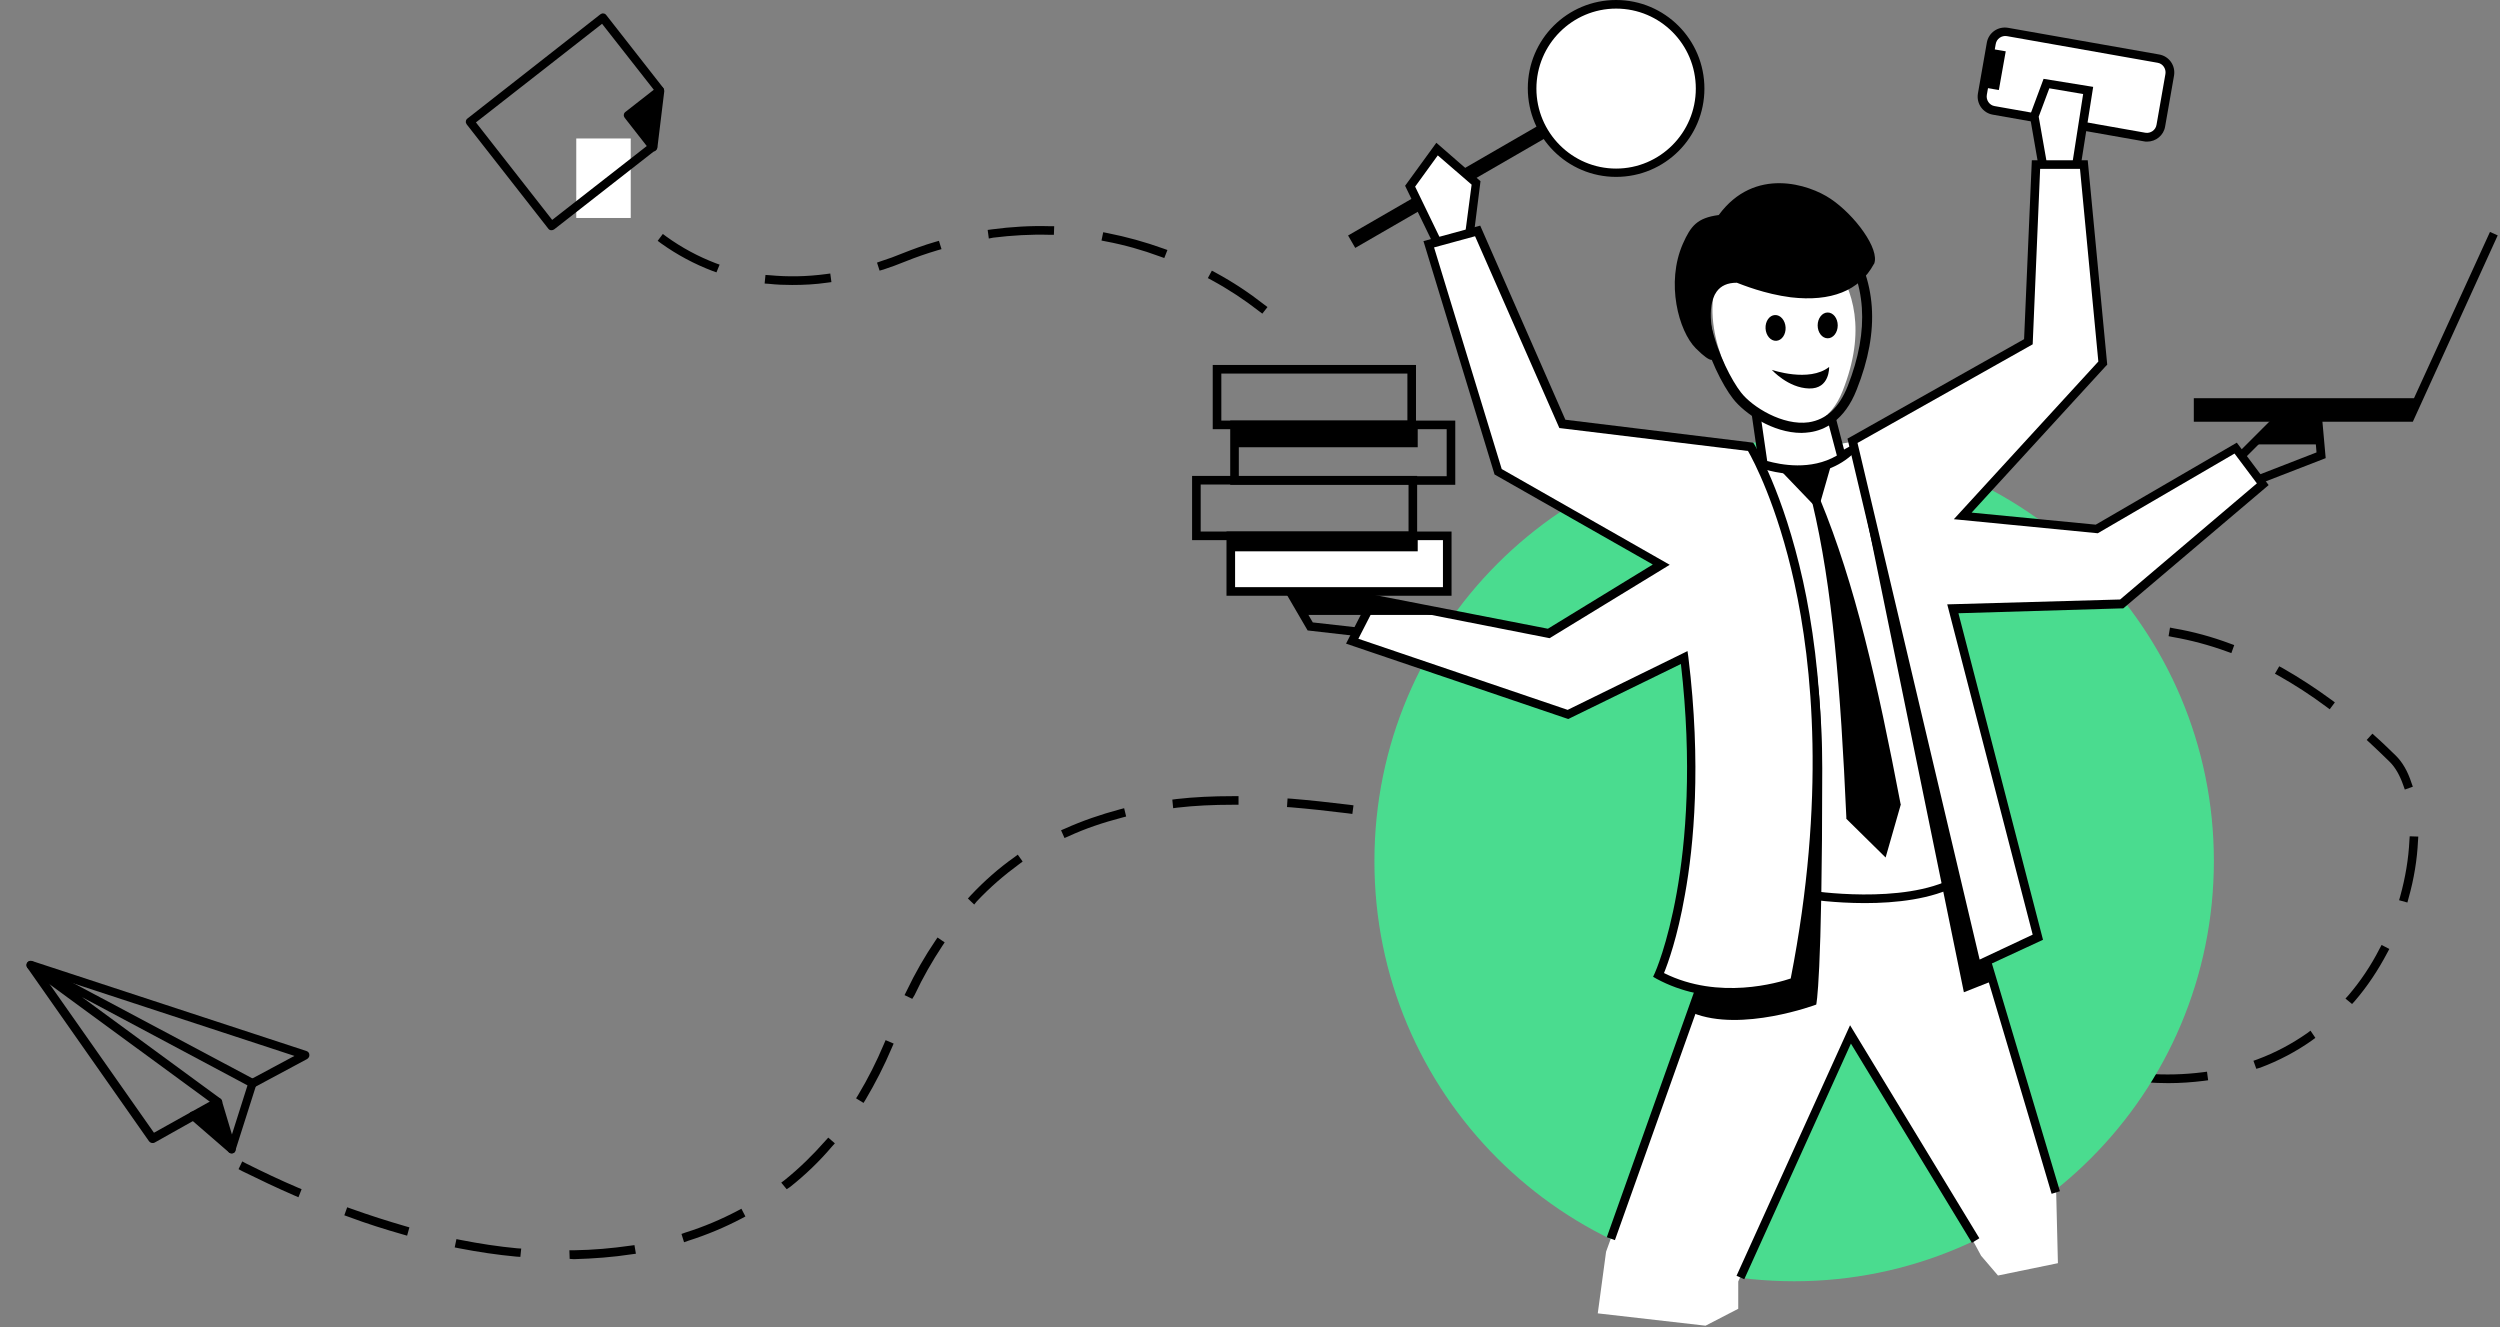 <?xml version="1.0" encoding="UTF-8"?> <svg xmlns="http://www.w3.org/2000/svg" width="872" height="463" viewBox="0 0 872 463" fill="none"><rect x="0" y="0" width="872" height="463" fill="#808080" stroke="none"/><g clip-path="url(#clip0)"><path d="M756.3 377.8C753.7 377.8 751.1 377.7 748.4 377.5L746.9 377.4L747.1 374.4L748.6 374.5C755.4 375 762 374.8 768.3 374L769.8 373.8L770.2 376.8L768.7 377C764.7 377.5 760.5 377.8 756.3 377.8ZM729.9 374.9L728.4 374.6C726.2 374.1 723.9 373.5 721.6 372.9C717.2 371.7 713 370.5 709 369.2L707.6 368.7L708.5 365.8L709.9 366.3C713.8 367.6 718 368.8 722.3 370C724.6 370.6 726.8 371.2 729 371.6L730.5 371.9L729.9 374.9ZM787 372.8L786 370L787.4 369.5C793.6 367.2 799.4 364.1 804.7 360.4L805.9 359.5L807.6 362L806.4 362.9C800.9 366.8 794.8 370 788.4 372.4L787 372.8ZM691.6 362.6L690.2 362C683.5 358.9 677.5 355.5 672.6 351.9L671.4 351L673.2 348.6L674.4 349.5C679.2 353 684.9 356.3 691.5 359.3L692.9 359.9L691.6 362.6ZM820.4 350.2L818.1 348.3L819.1 347.2C823.3 342.3 827 336.8 830 330.9L830.7 329.6L833.4 331L832.7 332.3C829.5 338.4 825.7 344.1 821.4 349.1L820.4 350.2ZM659.2 338.5L658.4 337.2C654.6 331.1 652.6 324.5 652.5 317.5V316H655.5V317.5C655.5 323.9 657.4 330 660.9 335.6L661.7 336.9L659.2 338.5ZM839.7 314.8L836.8 314L837.2 312.6C839 306.1 840.1 299.5 840.4 293.2L840.5 291.7L843.5 291.8L843.4 293.3C843.1 299.8 842 306.6 840.1 313.3L839.7 314.8ZM659.1 300.2L656.3 299L656.9 297.6C659.3 292 662.8 286.1 667.2 280.1L668.1 278.9L670.5 280.7L669.6 281.9C665.3 287.7 662 293.4 659.6 298.8L659.1 300.2ZM838.8 275.4L838.3 274C837.1 270.5 835.5 267.7 833.6 265.8C831.3 263.5 828.9 261.3 826.6 259.1L825.5 258.1L827.5 255.9L828.6 256.9C831 259 833.3 261.3 835.7 263.6C838 265.9 839.8 269 841.1 273L841.6 274.4L838.8 275.4ZM681.5 267.9L679.3 265.8L680.3 264.7C684.7 260.2 689.6 255.5 694.9 250.8L696 249.8L698 252.1L696.9 253.1C691.7 257.7 686.8 262.3 682.5 266.8L681.5 267.9ZM646.8 251.3C645.7 251.3 644.6 251.2 643.7 250.9L642.3 250.5L643.1 247.6L644.5 248C645.2 248.2 646 248.3 646.8 248.3C651.1 248.3 657.1 245.7 662.4 243.1L663.8 242.4L665.1 245.1L663.7 245.8C657.8 248.7 651.7 251.3 646.8 251.3ZM812.6 247.4L811.4 246.5C805.9 242.4 800.3 238.8 794.8 235.7L793.5 235L795 232.4L796.3 233.1C801.9 236.3 807.6 240 813.2 244.1L814.4 245L812.6 247.4ZM680.2 237.5L678.9 234.8L680.2 234.1C687.1 230.7 692.9 228.2 698.7 226L700.1 225.5L701.2 228.3L699.8 228.8C694.2 230.9 688.4 233.4 681.6 236.8L680.2 237.5ZM778.3 227.8L776.9 227.3C770.6 225 764.2 223.3 757.9 222.2L756.4 221.9L756.9 218.9L758.4 219.2C764.9 220.3 771.5 222.1 777.9 224.5L779.3 225L778.3 227.8ZM717.3 223.6L716.7 220.7L718.2 220.4C725 218.9 731.7 218.1 738.3 217.9H739.8L739.9 220.9H738.4C732 221.1 725.4 221.9 718.9 223.3L717.3 223.6Z" fill="black"></path><path d="M198.7 439.1L198.6 436.1H200.1C206.9 436 213.5 435.4 219.8 434.5L221.3 434.3L221.8 437.3L220.3 437.5C213.8 438.5 207.1 439 200.2 439.2L198.7 439.1ZM181.5 438.4L180 438.3C173.5 437.7 166.8 436.7 160.1 435.4L158.6 435.1L159.2 432.2L160.7 432.5C167.3 433.8 173.9 434.8 180.3 435.4L181.8 435.5L181.5 438.4ZM238.6 433.3L237.7 430.4L239.1 429.9C245.5 427.9 251.6 425.3 257.3 422.3L258.6 421.6L260 424.3L258.7 425C252.8 428.1 246.6 430.7 240 432.8L238.6 433.3ZM142 431L140.6 430.6C134.3 428.8 127.9 426.8 121.5 424.4L120.1 423.9L121.1 421.1L122.5 421.6C128.9 423.9 135.2 425.9 141.4 427.7L142.8 428.1L142 431ZM104.1 417.6L102.7 417C96.7 414.4 90.6 411.5 84.5 408.5L83.2 407.8L84.5 405.1L85.8 405.8C91.8 408.8 97.9 411.7 103.8 414.2L105.2 414.8L104.1 417.6ZM274.4 414.8L272.5 412.5L273.7 411.6C278.8 407.5 283.5 402.9 287.9 397.9L288.9 396.8L291.2 398.8L290.2 399.9C285.8 405.1 280.9 409.8 275.6 414L274.4 414.8ZM301.2 384.7L298.6 383.1L299.4 381.8C302.7 376.3 305.7 370.4 308.3 364.2L308.9 362.8L311.7 364L311.1 365.4C308.4 371.8 305.3 377.8 302 383.4L301.2 384.7ZM318.2 348.4L315.5 347.1L316.2 345.7C319.2 339.4 322.6 333.5 326.2 328.2L327 327L329.5 328.7L328.7 329.9C325.2 335.2 321.9 340.9 319 347.1L318.2 348.4ZM339.8 315.5L337.6 313.4L338.6 312.3C343.3 307.3 348.4 302.8 353.8 299L355 298.1L356.7 300.5L355.5 301.4C350.3 305.2 345.3 309.5 340.7 314.4L339.8 315.5ZM371.3 292.3L370.1 289.6L371.5 289C377.5 286.3 383.9 284.1 390.6 282.3L392.1 281.9L392.8 284.8L391.3 285.2C384.8 286.9 378.5 289 372.7 291.7L371.3 292.3ZM511.3 289.4L509.8 289.2C503.5 288.4 496.6 287.4 489.9 286.5L488.4 286.3L488.8 283.3L490.3 283.5C496.9 284.5 503.8 285.5 510.1 286.2L511.6 286.4L511.3 289.4ZM471.7 283.9L470.2 283.7C462.9 282.8 456.4 282.1 450.4 281.6L448.9 281.5L449.1 278.5L450.6 278.6C456.7 279.1 463.2 279.8 470.6 280.7L472.1 280.9L471.7 283.9ZM409.2 281.9L408.9 278.9L410.4 278.7C416.5 278 423.1 277.7 429.9 277.7H432V280.7H429.9C423.2 280.7 416.7 281 410.7 281.7L409.2 281.9Z" fill="black"></path><path d="M625.8 446.9C706.7 446.9 772.2 381.3 772.2 300.3C772.2 219.4 706.6 153.7 625.8 153.7C545 153.7 479.4 219.3 479.4 300.3C479.3 381.3 544.9 446.9 625.8 446.9Z" fill="#4ADC8F"></path><path d="M606.4 309L603.1 318.1L560.2 436.6L557.3 458.1L594.9 462.4L606.3 456.5V447L645.3 360.9L682.6 422.4L691 438L696.9 444.9L717.8 440.6L717.2 416L710.3 393L685.1 305L655.4 152.1C655.4 152.1 619 160.7 601.8 157.5C599.8 157.2 606.4 309 606.4 309Z" fill="white"></path><path d="M649.2 171.2L685 346.1L695.6 341.9L649.2 171.2Z" fill="black"></path><path d="M633.5 174.9L637.2 161.9L623.1 164.1L633.5 174.9Z" fill="black"></path><path d="M634.2 177.8L620 163L639.3 160L634.2 177.8ZM626.2 165.1L632.8 172L635.2 163.8L626.2 165.1Z" fill="black"></path><path d="M633.5 174.9C641.1 206.3 643.6 244.2 645.5 285L657 296.3L661.4 280.6C654 242 646.2 205.7 633.5 174.9Z" fill="black"></path><path d="M657.7 299.1L644 285.6V285C642 240.5 639.2 204.9 632.1 175.2L634.9 174.3C647 203.6 654.8 237.9 662.9 280.3L663 280.6L657.7 299.1ZM646.9 284.3L656.2 293.4L659.8 280.5C653.4 246.9 647.2 218.5 638.8 193.6C643.2 219.2 645.3 249 646.9 284.3Z" fill="black"></path><path d="M748.1 47.8L695.4 38.5C692.7 38 691 35.5 691.4 32.8L694.5 15.1C695 12.4 697.5 10.7 700.2 11.1L752.9 20.4C755.6 20.9 757.3 23.4 756.9 26.1L753.8 43.8C753.3 46.5 750.7 48.3 748.1 47.8Z" fill="white"></path><path d="M748.9 49.4C748.5 49.4 748.2 49.4 747.8 49.3L695.1 40C691.6 39.4 689.3 36.1 689.9 32.6L693 14.9C693.6 11.4 696.9 9.1 700.4 9.7L753.1 19C756.6 19.6 758.9 22.9 758.3 26.4L755.2 44.1C754.7 47.2 752 49.4 748.9 49.4ZM748.3 46.3C750.1 46.6 751.9 45.4 752.2 43.5L755.3 25.8C755.6 24 754.4 22.2 752.6 21.9L700 12.6C698.2 12.3 696.4 13.5 696.1 15.4L693 33.1C692.7 34.9 693.9 36.7 695.7 37L748.3 46.3Z" fill="black"></path><path d="M650.5 315C639.8 315 631.3 313.7 630.6 313.6L631.1 310.6C631.4 310.7 663.9 315.7 681.6 306.1L683 308.7C673.8 313.7 661.1 315 650.5 315Z" fill="black"></path><path d="M473.6 221.9L456.1 219.9L447.3 204.8H475.5L479.1 209.9L476.7 211.7L473.9 207.8H452.5L457.9 217.1L473.9 218.9L473.6 221.9Z" fill="black"></path><path d="M788.5 168.6L787.4 165.8L808 157.8L807.3 149.4H793.4L782.8 160L780.7 157.9L792.2 146.4H810L811.2 159.8L788.5 168.6Z" fill="black"></path><path d="M712.5 57.4L709.5 40.5L713.8 29.1L728.4 31.5L724.4 57.4" fill="white"></path><path d="M711 57.7L708 40.4L712.8 27.5L730.1 30.3L725.8 57.6L722.8 57.2L726.6 32.8L714.8 30.8L711.1 40.7L714 57.2L711 57.7Z" fill="black"></path><path d="M869.9 81.5L840.6 145.6H766.7V140.4H844" fill="black"></path><path d="M841.6 147.1H765.2V138.9H842L868.5 80.9L871.2 82.1L841.6 147.1ZM768.3 144.1H839.7L840.7 141.9H768.2V144.1H768.3Z" fill="black"></path><path d="M612.3 143L614.9 161.1L613.4 161.5C613.4 161.5 631.8 169 645 157.7L642.3 159.2L638.5 144.6" fill="white"></path><path d="M627 165.4C619.3 165.4 613.3 163 612.8 162.8L608.5 161L613.2 159.9L610.8 143.2L613.8 142.8L616.4 160.8C621.1 162.1 631.6 164.2 640.7 158.9L637 144.9L639.9 144.1L643.2 156.8L657 149.2L645.9 158.7C640 163.9 633 165.4 627 165.4Z" fill="black"></path><path d="M785.7 155H809.3L808.6 147.9H792.8L785.7 155Z" fill="black"></path><path d="M507.6 169.1H429.1V146.7H507.6V169.1ZM432.1 166.1H504.6V149.7H432.1V166.1Z" fill="black"></path><path d="M493.9 149.7H423V127.3H493.9V149.7ZM426 146.7H490.9V130.3H426V146.7Z" fill="black"></path><path d="M646.1 153.8L689.4 336.9L710.8 326.9L681.2 212.4L740.1 210.7L789.3 169L779.9 156.4L731.4 184.6L684.7 180L733.5 126.7L726.9 57.5H710.2L707.6 119.3L646.1 153.8Z" fill="white"></path><path d="M688.4 339L644.4 153L706 118.3L708.7 55.9H728.2L735 127.2L734.5 127.7L687.7 178.8L731 183L780.2 154.4L791.3 169.2L740.6 212.2H740.1L683.1 213.9L712.6 327.8L688.4 339ZM647.9 154.5L690.5 334.7L709 326L679.2 210.8L739.5 209.1L787.2 168.6L779.4 158.2L731.7 186L681.5 181.1L731.9 126.1L725.5 58.9H711.6L709 120.1L647.9 154.5Z" fill="black"></path><path d="M536.8 43.67L470.21 82.14L472.71 86.47L539.3 48L536.8 43.67Z" fill="black"></path><path d="M501.3 84.3L491.9 64.9L501.3 52L514.9 63.7L512.7 81.2" fill="white"></path><path d="M499.9 85L490.1 64.8L501 49.8L516.4 63.2L514.1 81.5L511.1 81.1L513.3 64.4L501.5 54.2L493.6 65.1L502.6 83.7L499.9 85Z" fill="black"></path><path d="M609 160.4C609 160.4 635.6 193.6 635.6 268C635.6 342.4 633.5 350.4 633.5 350.4C633.5 350.4 607.4 360.2 590.4 353.3L590 352.9L594.5 341L603.1 283.9L605.3 206.2L603.4 171.5L607.6 161L609 160.4Z" fill="black"></path><path d="M579.5 196.9L522.6 164.5L498.4 85.1L515.5 80.5L545 147.8L610.7 155.8C610.7 155.8 650.4 219.5 626 342.4C626 342.4 601.1 352.3 578.5 340.1C578.5 340.1 596.2 301.8 587.5 229.4L547 249.2L471.7 223.6L479.2 208.9L540.3 220.8L579.5 196.9Z" fill="white"></path><path d="M603.9 347.7C595.9 347.7 586.7 346.2 577.8 341.4L576.6 340.7L577.2 339.4C577.4 339 594.3 301.3 586.3 231.6L547 250.8L469.5 224.5L478.3 207.3L539.9 219.3L576.5 196.9L521.3 165.5L496.5 84.1L516.3 78.7L546 146.4L611.5 154.4L611.9 155C612.3 155.7 622 171.5 628.9 202.7C635.2 231.4 640.1 278.9 627.5 342.7L627.3 343.5L626.5 343.8C625.9 344 616.4 347.7 603.9 347.7ZM580.4 339.4C599.6 349 620.4 342.7 624.6 341.3C636.9 278.5 632.1 231.7 625.9 203.4C619.9 176.1 611.5 160.4 609.7 157.3L543.9 149.3L514.5 82.4L500.2 86.3L523.8 163.6L582.4 197L540.5 222.6L480 210.7L473.8 222.8L546.8 247.6L588.6 227.1L588.9 229.2C593.5 266.7 590.8 295 587.7 312.1C585.1 327 581.7 336.2 580.4 339.4Z" fill="black"></path><path d="M563.7 60.2C579.9 60.2 593 47.1 593 30.8C593 14.6 579.9 1.4 563.7 1.4C547.5 1.4 534.4 14.5 534.4 30.8C534.4 47.1 547.5 60.2 563.7 60.2Z" fill="white"></path><path d="M563.7 61.7C546.7 61.7 532.9 47.9 532.9 30.8C532.9 13.7 546.7 0 563.7 0C580.7 0 594.5 13.8 594.5 30.9C594.5 48 580.7 61.7 563.7 61.7ZM563.7 3C548.4 3 535.9 15.5 535.9 30.9C535.9 46.3 548.4 58.8 563.7 58.8C579 58.8 591.5 46.3 591.5 30.9C591.5 15.5 579.1 3 563.7 3Z" fill="black"></path><path d="M494.5 148.2H431.7V156H494.5V148.2Z" fill="black"></path><path d="M699 18.3L694.1 17.4L692 29.9L696.9 30.8L699 18.3Z" fill="black"></path><path d="M697.2 31.4L691.3 30.4L693.7 16.9L699.6 17.9L697.2 31.4ZM692.5 29.5L696.4 30.2L698.4 18.7L694.5 18L692.5 29.5Z" fill="black"></path><path d="M494.3 188.4H415.8V166H494.3V188.4ZM418.8 185.4H491.3V169H418.8V185.4Z" fill="black"></path><path d="M715.6 416.4L708.8 393.4L691.6 335.6L694.4 334.8L718.5 415.5L715.6 416.4Z" fill="black"></path><path d="M608.4 446.2L605.7 445L645.3 357.6L690.4 431.9L687.8 433.5L645.6 364L608.4 446.2Z" fill="black"></path><path d="M591.36 344.69L560.45 431.55L563.28 432.56L594.19 345.7L591.36 344.69Z" fill="black"></path><path d="M454.7 214.5H504.8L479.1 209L477.8 204.1L458.4 202.7L449.8 204.5L454.7 214.5Z" fill="black"></path><path d="M504.8 186.9H429.3V206.3H504.8V186.9Z" fill="white"></path><path d="M506.3 207.8H427.8V185.4H506.3V207.8ZM430.8 204.8H503.3V188.4H430.8V204.8Z" fill="black"></path><path d="M494.5 186.9H429.3V192.3H494.5V186.9Z" fill="black"></path><path d="M639.5 91.2C646.4 101.1 651.1 115.2 642.7 136.4C634.3 157.6 613.3 145.8 607.8 138.8C602.3 131.8 590 106 603.2 90.9C616.4 75.7 632.5 81.4 639.5 91.2Z" fill="white"></path><path d="M628.345 151C618.429 151 608.514 144.282 604.479 139.07C600.789 134.322 595.832 124.593 593.41 114.169C590.297 100.617 592.373 89.267 599.29 81.391C607.938 71.43 616.815 69.693 622.811 70.04C630.881 70.504 638.952 75.021 643.794 81.97C654.632 97.49 655.9 115.095 647.599 135.943C643.333 146.83 636.3 150.073 631.227 150.768C630.305 150.884 629.267 151 628.345 151ZM621.542 73.399C614.509 73.399 607.707 76.874 601.942 83.592C587.53 100.154 601.02 128.878 607.246 136.87C611.166 141.966 621.888 148.568 630.881 147.294C636.992 146.367 641.488 142.198 644.486 134.669C652.211 114.979 651.058 98.417 641.027 83.939C636.761 77.8 629.728 73.862 622.695 73.399C622.234 73.399 621.888 73.399 621.542 73.399Z" fill="black"></path><path d="M606.431 96.585C606.431 96.585 640.596 111.688 651.831 91.134C654.353 85.116 628.214 48.436 600.47 76.372C593.362 77.394 578.114 92.724 597.374 121C595.655 116.344 590.954 96.472 606.431 96.585Z" fill="black"></path><path d="M598.634 123.5L597.5 125C597.5 125 597.5 127.5 591.5 121.5C585.5 115.5 580.986 98.644 587 85C589.776 78.756 592 76 599.5 75C612 58 631.02 64.276 638.538 69.364C646.982 75.029 655.772 86.939 653.69 92.027L653.575 92.142C648.601 101.393 638.654 105.324 624.659 103.705C615.521 102.549 607.656 99.311 605.806 98.618C602.567 98.618 600.254 99.658 598.75 101.74C594.933 107.059 597.478 117.812 598.634 121.165V123.5ZM622.114 67.398C615.984 67.398 608.928 69.942 601.642 77.458L601.179 77.92L600.601 78.036C598.403 78.383 593.892 81.042 591.348 86.824C587.646 95.033 590.075 104.399 593.545 111.799C593.314 107.637 593.777 103.127 596.205 99.774C598.403 96.768 601.757 95.149 606.268 95.149C606.384 95.149 606.384 95.149 606.5 95.149H606.847L607.193 95.264C607.54 95.38 640.273 109.718 650.683 90.639C651.261 88.674 646.519 78.614 636.572 72.139C632.524 69.479 627.666 67.398 622.114 67.398Z" fill="black"></path><path d="M80.8 402.3C80.1 402.3 79.6 401.9 79.4 401.2L75 386.7L54 398.5C53.3 398.9 52.5 398.7 52 398.1L9.5 337.5C9.1 337 9.1 336.3 9.5 335.7C9.9 335.2 10.6 335 11.2 335.2L106.9 366.6C107.5 366.8 107.9 367.3 107.9 367.9C108 368.5 107.6 369.1 107.1 369.4L89.2 379L82.1 401.3C82.1 401.9 81.5 402.3 80.8 402.3ZM75.9 382.9C76.1 382.9 76.3 382.9 76.5 383C76.9 383.2 77.2 383.5 77.4 384L80.9 395.7L86.7 377.4C86.8 377 87.1 376.7 87.4 376.5L102.7 368.3L14.6 339.4L53.7 395.1L75.2 383.1C75.4 383 75.7 382.9 75.9 382.9Z" fill="black"></path><path d="M75.9 385.9C75.6 385.9 75.3 385.8 75 385.6L9.9 337.9C9.3 337.4 9.1 336.6 9.5 335.9C9.9 335.2 10.8 335 11.5 335.4L88.9 376.6C89.6 377 89.9 377.9 89.5 378.6C89.1 379.3 88.2 379.6 87.5 379.2L28.6 347.8L76.9 383.2C77.6 383.7 77.7 384.6 77.2 385.3C76.8 385.7 76.4 385.9 75.9 385.9Z" fill="black"></path><path d="M80.8 402.3C80.5 402.3 80.1 402.2 79.8 401.9L66.4 390.3C65.8 389.8 65.7 388.8 66.2 388.2C66.7 387.6 67.7 387.5 68.3 388L81.7 399.6C82.3 400.1 82.4 401.1 81.9 401.7C81.7 402.1 81.3 402.3 80.8 402.3Z" fill="black"></path><path d="M67.8 389.1L75.4 384.8L75.5 384.4L79.9 399.5L67.8 389.1Z" fill="black"></path><path d="M440.3 109.4L439.1 108.5C434.1 104.6 428.5 100.9 422.6 97.7L421.3 97L422.7 94.4L424 95.1C430.1 98.4 435.8 102.2 440.9 106.2L442.1 107.1L440.3 109.4ZM276.3 99.4C273.6 99.4 270.9 99.3 268.2 99L266.7 98.9L267 95.9L268.5 96C274.8 96.6 281.4 96.5 288.1 95.6L289.6 95.4L290 98.4L288.5 98.6C284.4 99.2 280.3 99.4 276.3 99.4ZM249.9 95L248.5 94.5C242.2 92.1 236.2 88.9 230.6 84.9L229.4 84L231.2 81.6L232.4 82.5C237.8 86.4 243.6 89.5 249.6 91.8L251 92.3L249.9 95ZM306.8 94.4L305.9 91.6L307.3 91.1C309.8 90.3 312.3 89.4 314.7 88.4C318.5 86.9 322.3 85.5 326.1 84.4L327.5 84L328.4 86.9L327 87.3C323.3 88.4 319.5 89.7 315.8 91.2C313.3 92.2 310.7 93.2 308.2 94L306.8 94.4ZM406.1 90L404.7 89.5C398.5 87.2 392.1 85.4 385.7 84.2L384.2 83.9L384.8 81L386.3 81.3C392.9 82.6 399.4 84.4 405.8 86.7L407.2 87.2L406.1 90ZM344.9 83.2L344.5 80.2L346 80C352.7 79.1 359.6 78.7 366.2 78.9H367.7L367.6 81.9H366.1C359.6 81.7 352.9 82.1 346.4 82.9L344.9 83.2ZM216.6 72.2L215.6 71.1C209.8 64.2 206.4 58 204.6 54L204 52.6L206.7 51.4L207.3 52.8C209 56.6 212.3 62.6 217.9 69.2L218.9 70.3L216.6 72.2Z" fill="black"></path><path d="M220 48.3H201V76.03H220V48.3Z" fill="white"></path><path d="M192.4 80.3C192.3 80.3 192.3 80.3 192.2 80.3C191.8 80.3 191.4 80 191.2 79.7L162.8 43.4C162.6 43.1 162.4 42.7 162.5 42.3C162.5 41.9 162.8 41.5 163.1 41.3L209.4 5C209.7 4.8 210.1 4.6 210.5 4.7C210.9 4.7 211.3 5 211.5 5.3L231.3 30.6C231.8 31.3 231.7 32.2 231 32.7C230.3 33.2 229.4 33.1 228.9 32.4L210 8.3L166 42.7L192.6 76.7L226.8 50C227.5 49.5 228.4 49.6 228.9 50.3C229.4 51 229.3 51.9 228.6 52.4L193.3 80C193 80.2 192.7 80.3 192.4 80.3Z" fill="black"></path><path d="M227.7 51.2L230.1 31.5L219.1 40.1L227.7 51.2Z" fill="black"></path><path d="M227.7 52.7C227.2 52.7 226.8 52.5 226.5 52.1L217.9 41.1C217.7 40.8 217.5 40.4 217.6 40C217.6 39.6 217.9 39.2 218.2 39L229.2 30.4C229.7 30 230.3 30 230.9 30.3C231.4 30.6 231.7 31.2 231.7 31.8L229.3 51.5C229.2 52.1 228.8 52.6 228.2 52.8C228 52.7 227.8 52.7 227.7 52.7ZM221.2 40.4L226.7 47.4L228.2 34.9L221.2 40.4Z" fill="black"></path><path d="M619.549 118.874C621.48 118.775 622.942 116.683 622.815 114.201C622.688 111.719 621.02 109.787 619.089 109.886C617.159 109.985 615.697 112.077 615.824 114.559C615.951 117.041 617.619 118.973 619.549 118.874Z" fill="black"></path><path d="M637.5 118C639.433 118 641 115.985 641 113.5C641 111.015 639.433 109 637.5 109C635.567 109 634 111.015 634 113.5C634 115.985 635.567 118 637.5 118Z" fill="black"></path><path d="M618 129C618 129 631 133.5 638 128C638 128 638.315 135.691 631 135.5C623.685 135.322 618 129 618 129Z" fill="black"></path></g><defs><clipPath id="clip0"><rect width="871.3" height="462.4" fill="white"></rect></clipPath></defs></svg> 
